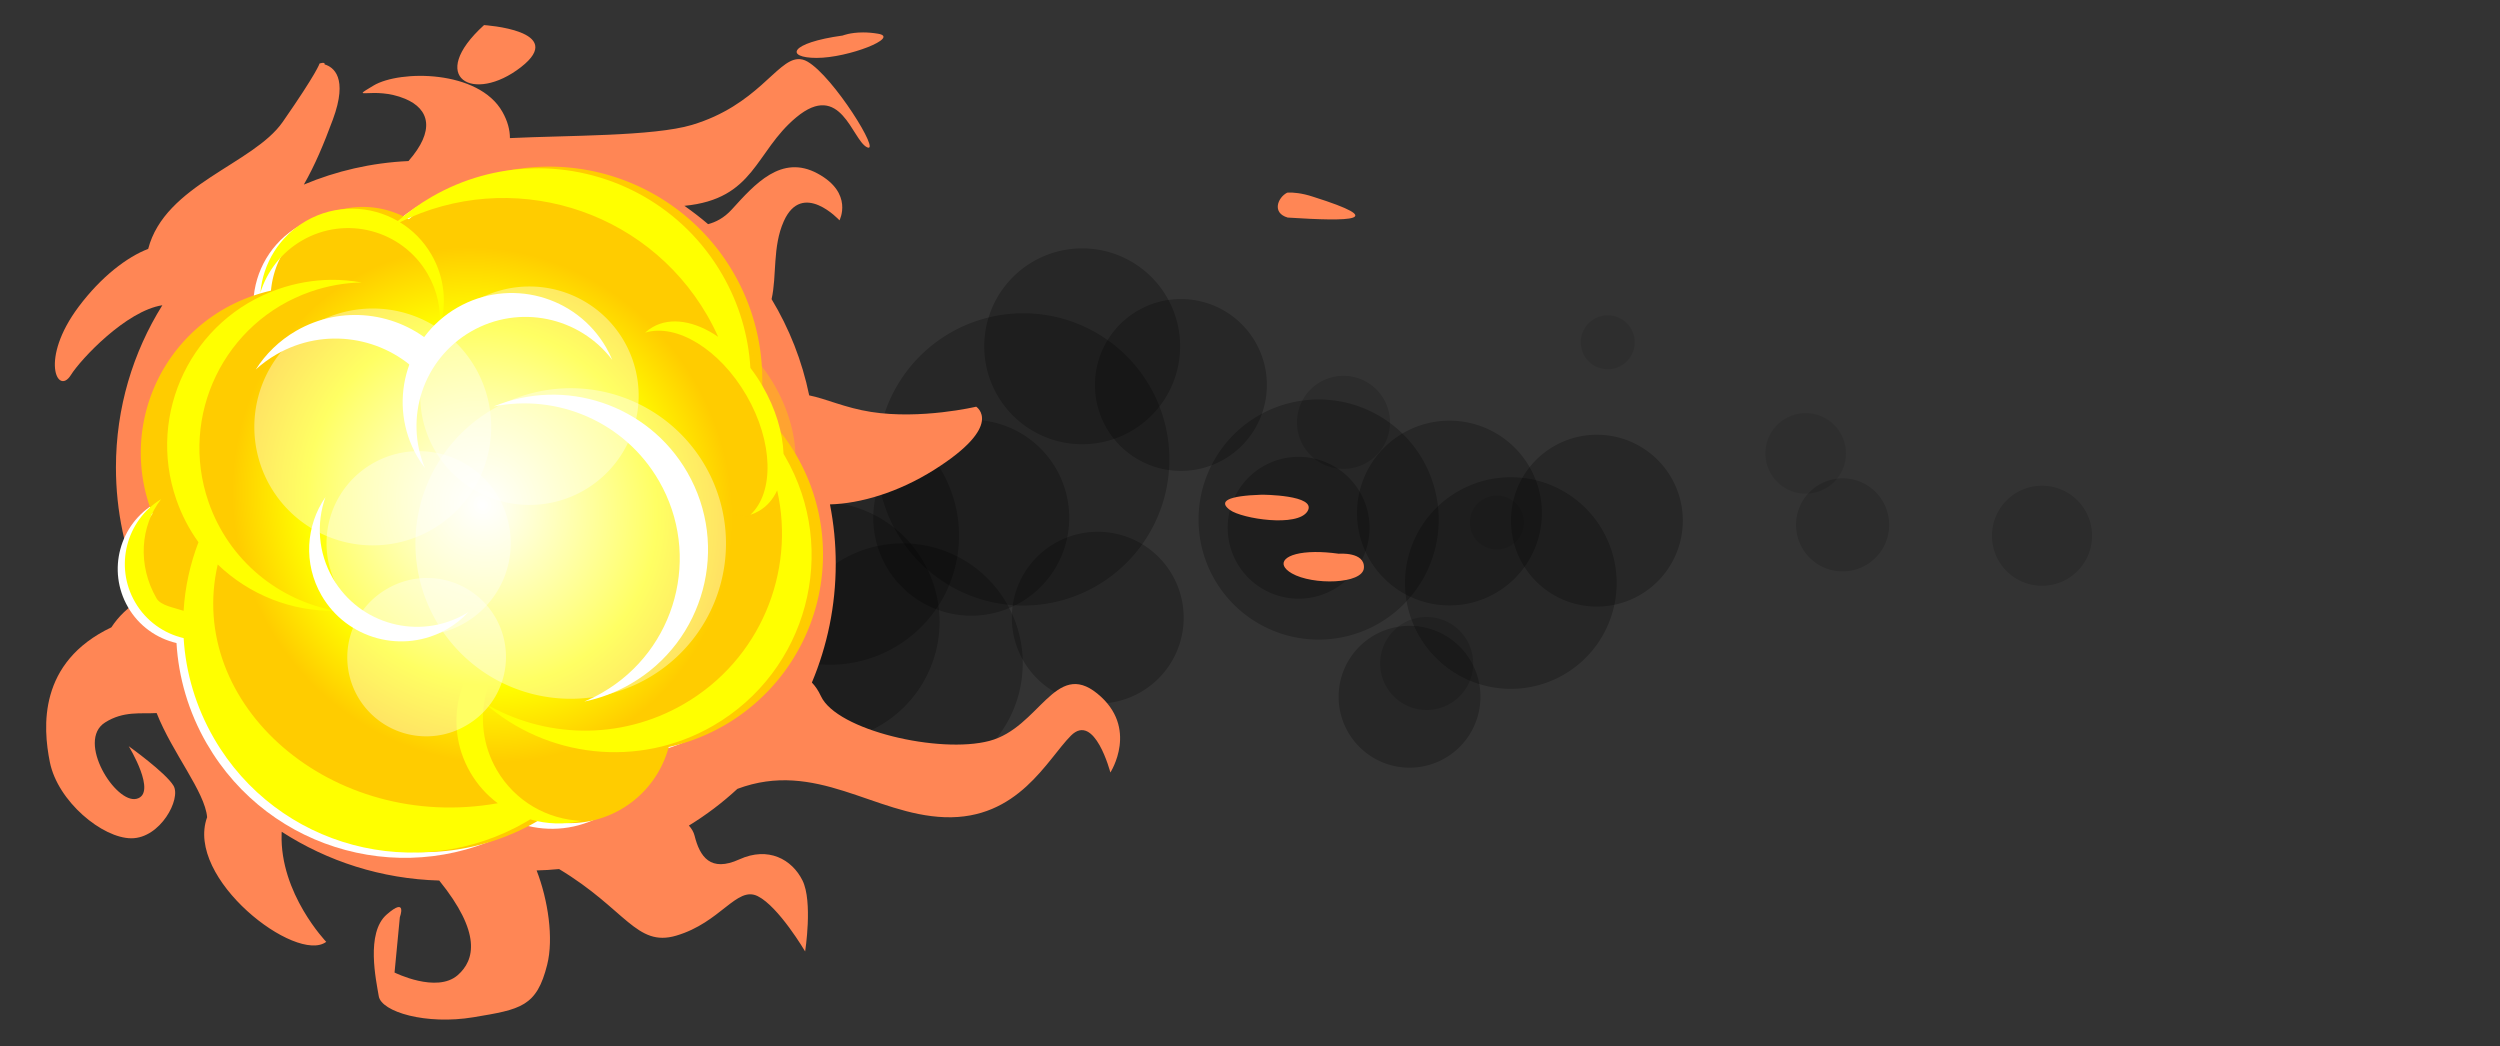 <?xml version="1.0" encoding="UTF-8" standalone="no"?>
<!-- Created with Inkscape (http://www.inkscape.org/) -->

<svg
   xmlns:dc="http://purl.org/dc/elements/1.1/"
   xmlns:cc="http://creativecommons.org/ns#"
   xmlns:rdf="http://www.w3.org/1999/02/22-rdf-syntax-ns#"
   xmlns:svg="http://www.w3.org/2000/svg"
   xmlns="http://www.w3.org/2000/svg"
   xmlns:xlink="http://www.w3.org/1999/xlink"
   xmlns:sodipodi="http://sodipodi.sourceforge.net/DTD/sodipodi-0.dtd"
   xmlns:inkscape="http://www.inkscape.org/namespaces/inkscape"
   width="1024"
   height="428.64"
   id="svg4611"
   version="1.1"
   inkscape:version="0.48.5 r10040"
   sodipodi:docname="smoking_fireball_03.svg">
  <rect width="100%" height="100%" fill="#333333" stroke="none"/>
  <defs
     id="defs4613">
    <radialGradient
       inkscape:collect="always"
       xlink:href="#linearGradient25629"
       id="radialGradient32259"
       gradientUnits="userSpaceOnUse"
       gradientTransform="matrix(0,0.942,-1,0,3676.429,5242.668)"
       cx="-795.815"
       cy="4484.286"
       fx="-795.815"
       fy="4484.286"
       r="100.357" />
    <linearGradient
       id="linearGradient25629">
      <stop
         style="stop-color:#ffffff;stop-opacity:1"
         offset="0"
         id="stop25631" />
      <stop
         id="stop25637"
         offset="0.7"
         style="stop-color:#ffff00;stop-opacity:1" />
      <stop
         style="stop-color:#ffff00;stop-opacity:0"
         offset="1"
         id="stop25633" />
    </linearGradient>
    <radialGradient
       inkscape:collect="always"
       xlink:href="#linearGradient25629"
       id="radialGradient32261"
       gradientUnits="userSpaceOnUse"
       gradientTransform="matrix(0,0.942,-1,0,3676.429,5242.668)"
       cx="-795.815"
       cy="4484.286"
       fx="-795.815"
       fy="4484.286"
       r="100.357" />
    <linearGradient
       id="linearGradient4635">
      <stop
         style="stop-color:#ffffff;stop-opacity:1"
         offset="0"
         id="stop4637" />
      <stop
         id="stop4639"
         offset="0.7"
         style="stop-color:#ffff00;stop-opacity:1" />
      <stop
         style="stop-color:#ffff00;stop-opacity:0"
         offset="1"
         id="stop4641" />
    </linearGradient>
    <radialGradient
       inkscape:collect="always"
       xlink:href="#linearGradient25629"
       id="radialGradient32263"
       gradientUnits="userSpaceOnUse"
       gradientTransform="matrix(0,0.942,-1,0,3676.429,5242.668)"
       cx="-795.815"
       cy="4484.286"
       fx="-795.815"
       fy="4484.286"
       r="100.357" />
    <linearGradient
       id="linearGradient4644">
      <stop
         style="stop-color:#ffffff;stop-opacity:1"
         offset="0"
         id="stop4646" />
      <stop
         id="stop4648"
         offset="0.7"
         style="stop-color:#ffff00;stop-opacity:1" />
      <stop
         style="stop-color:#ffff00;stop-opacity:0"
         offset="1"
         id="stop4650" />
    </linearGradient>
    <radialGradient
       inkscape:collect="always"
       xlink:href="#linearGradient25629"
       id="radialGradient32265"
       gradientUnits="userSpaceOnUse"
       gradientTransform="matrix(0,0.942,-1,0,3676.429,5242.668)"
       cx="-795.815"
       cy="4484.286"
       fx="-795.815"
       fy="4484.286"
       r="100.357" />
    <linearGradient
       id="linearGradient4653">
      <stop
         style="stop-color:#ffffff;stop-opacity:1"
         offset="0"
         id="stop4655" />
      <stop
         id="stop4657"
         offset="0.7"
         style="stop-color:#ffff00;stop-opacity:1" />
      <stop
         style="stop-color:#ffff00;stop-opacity:0"
         offset="1"
         id="stop4659" />
    </linearGradient>
    <radialGradient
       inkscape:collect="always"
       xlink:href="#linearGradient25629"
       id="radialGradient32267"
       gradientUnits="userSpaceOnUse"
       gradientTransform="matrix(0,0.942,-1,0,3676.429,5242.668)"
       cx="-795.815"
       cy="4484.286"
       fx="-795.815"
       fy="4484.286"
       r="100.357" />
    <linearGradient
       id="linearGradient4662">
      <stop
         style="stop-color:#ffffff;stop-opacity:1"
         offset="0"
         id="stop4664" />
      <stop
         id="stop4666"
         offset="0.7"
         style="stop-color:#ffff00;stop-opacity:1" />
      <stop
         style="stop-color:#ffff00;stop-opacity:0"
         offset="1"
         id="stop4668" />
    </linearGradient>
    <radialGradient
       inkscape:collect="always"
       xlink:href="#linearGradient25629"
       id="radialGradient32269"
       gradientUnits="userSpaceOnUse"
       gradientTransform="matrix(0,0.942,-1,0,3676.429,5242.668)"
       cx="-795.815"
       cy="4484.286"
       fx="-795.815"
       fy="4484.286"
       r="100.357" />
    <linearGradient
       id="linearGradient4671">
      <stop
         style="stop-color:#ffffff;stop-opacity:1"
         offset="0"
         id="stop4673" />
      <stop
         id="stop4675"
         offset="0.7"
         style="stop-color:#ffff00;stop-opacity:1" />
      <stop
         style="stop-color:#ffff00;stop-opacity:0"
         offset="1"
         id="stop4677" />
    </linearGradient>
    <radialGradient
       inkscape:collect="always"
       xlink:href="#linearGradient25629"
       id="radialGradient6114"
       gradientUnits="userSpaceOnUse"
       gradientTransform="matrix(0,0.942,-1,0,3676.429,5242.668)"
       cx="-795.815"
       cy="4484.286"
       fx="-795.815"
       fy="4484.286"
       r="100.357" />
  </defs>
  <sodipodi:namedview
     id="base"
     pagecolor="#ffffff"
     bordercolor="#666666"
     borderopacity="1.0"
     inkscape:pageopacity="0.0"
     inkscape:pageshadow="2"
     inkscape:zoom="0.98994949"
     inkscape:cx="447.70659"
     inkscape:cy="66.460006"
     inkscape:document-units="px"
     inkscape:current-layer="layer1"
     showgrid="false"
     inkscape:window-width="1920"
     inkscape:window-height="1017"
     inkscape:window-x="-8"
     inkscape:window-y="-8"
     inkscape:window-maximized="1" />
  <g
     inkscape:label="Layer 1"
     inkscape:groupmode="layer"
     id="layer1"
     transform="translate(512,27.707)">
    <g
       id="g31177"
       transform="matrix(1.328,0,0,1.328,6766.557,1777.469)"
       gds_color="smoke"
       gds_switchable="smoke">
      <rect
         y="-1332.833"
         x="-5276.548"
         height="269.119"
         width="565.452"
         id="rect31179"
         style="opacity:0;color:#000000;fill:#dbe3e2;fill-opacity:1;fill-rule:nonzero;stroke:none;stroke-width:20;marker:none;visibility:visible;display:inline;overflow:visible;enable-background:accumulate" />
      <g
         id="g31181"
         transform="matrix(1.075,0,0,1.075,-4497.284,-1218.173)">
        <path
           transform="matrix(0.229,0,0,0.229,374.073,-609.273)"
           d="m -3697.143,2730 a 115.714,115.714 0 1 1 -231.429,0 115.714,115.714 0 1 1 231.429,0 z"
           sodipodi:ry="115.71429"
           sodipodi:rx="115.71429"
           sodipodi:cy="2730"
           sodipodi:cx="-3812.8572"
           id="path31183"
           style="opacity:0.241;color:#000000;fill:#000000;fill-opacity:1;fill-rule:nonzero;stroke:none;stroke-width:20;marker:none;visibility:visible;display:inline;overflow:visible;enable-background:accumulate"
           sodipodi:type="arc" />
      </g>
      <g
         transform="translate(-4617.525,-1256.478)"
         id="g31185">
        <path
           sodipodi:type="arc"
           style="opacity:0.241;color:#000000;fill:#000000;fill-opacity:1;fill-rule:nonzero;stroke:none;stroke-width:20;marker:none;visibility:visible;display:inline;overflow:visible;enable-background:accumulate"
           id="path31187"
           sodipodi:cx="-3812.8572"
           sodipodi:cy="2730"
           sodipodi:rx="115.71429"
           sodipodi:ry="115.71429"
           d="m -3697.143,2730 a 115.714,115.714 0 1 1 -231.429,0 115.714,115.714 0 1 1 231.429,0 z"
           transform="matrix(0.229,0,0,0.229,374.073,-609.273)" />
      </g>
      <g
         id="g31189"
         transform="translate(-3854.236,-1213.715)">
        <path
           transform="matrix(0.32,0,0,0.32,0.213,-858.962)"
           d="m -3697.143,2730 a 115.714,115.714 0 1 1 -231.429,0 115.714,115.714 0 1 1 231.429,0 z"
           sodipodi:ry="115.71429"
           sodipodi:rx="115.71429"
           sodipodi:cy="2730"
           sodipodi:cx="-3812.8572"
           id="path31191"
           style="opacity:0.241;color:#000000;fill:#000000;fill-opacity:1;fill-rule:nonzero;stroke:none;stroke-width:20;marker:none;visibility:visible;display:inline;overflow:visible;enable-background:accumulate"
           sodipodi:type="arc" />
      </g>
      <g
         id="g31193"
         transform="translate(-4312.854,-1213.715)">
        <path
           sodipodi:type="arc"
           style="opacity:0.241;color:#000000;fill:#000000;fill-opacity:1;fill-rule:nonzero;stroke:none;stroke-width:20;marker:none;visibility:visible;display:inline;overflow:visible;enable-background:accumulate"
           id="path31195"
           sodipodi:cx="-3812.8572"
           sodipodi:cy="2730"
           sodipodi:rx="115.71429"
           sodipodi:ry="115.71429"
           d="m -3697.143,2730 a 115.714,115.714 0 1 1 -231.429,0 115.714,115.714 0 1 1 231.429,0 z"
           transform="matrix(0.261,0,0,0.261,126.741,-698.448)" />
      </g>
      <g
         transform="matrix(1.492,0,0,1.492,-4817.242,-1199.936)"
         id="g31197">
        <path
           transform="matrix(0.189,0,0,0.189,588.181,-502.264)"
           d="m -3697.143,2730 a 115.714,115.714 0 1 1 -231.429,0 115.714,115.714 0 1 1 231.429,0 z"
           sodipodi:ry="115.71429"
           sodipodi:rx="115.71429"
           sodipodi:cy="2730"
           sodipodi:cx="-3812.8572"
           id="path31199"
           style="opacity:0.241;color:#000000;fill:#000000;fill-opacity:1;fill-rule:nonzero;stroke:none;stroke-width:20;marker:none;visibility:visible;display:inline;overflow:visible;enable-background:accumulate"
           sodipodi:type="arc" />
      </g>
      <g
         id="g31201"
         transform="translate(-4913.644,-1158.122)">
        <path
           sodipodi:type="arc"
           style="opacity:0.241;color:#000000;fill:#000000;fill-opacity:1;fill-rule:nonzero;stroke:none;stroke-width:20;marker:none;visibility:visible;display:inline;overflow:visible;enable-background:accumulate"
           id="path31203"
           sodipodi:cx="-3812.8572"
           sodipodi:cy="2730"
           sodipodi:rx="115.71429"
           sodipodi:ry="115.71429"
           d="m -3697.143,2730 a 115.714,115.714 0 1 1 -231.429,0 115.714,115.714 0 1 1 231.429,0 z"
           transform="matrix(0.189,0,0,0.189,588.181,-502.264)" />
      </g>
      <g
         id="g31205"
         transform="translate(-5278.183,-1243.649)">
        <path
           transform="matrix(0.124,0,0,0.124,684.509,-323.915)"
           d="m -3697.143,2730 a 115.714,115.714 0 1 1 -231.429,0 115.714,115.714 0 1 1 231.429,0 z"
           sodipodi:ry="115.71429"
           sodipodi:rx="115.71429"
           sodipodi:cy="2730"
           sodipodi:cx="-3812.8572"
           id="path31207"
           style="opacity:0.145;color:#000000;fill:#000000;fill-opacity:1;fill-rule:nonzero;stroke:none;stroke-width:20;marker:none;visibility:visible;display:inline;overflow:visible;enable-background:accumulate"
           sodipodi:type="arc" />
      </g>
      <g
         id="g31209"
         transform="matrix(1,0,0,-1,-1351.643,-2888.324)">
        <g
           id="g31211"
           transform="matrix(1.075,0,0,1.075,-3726.966,-1709.949)">
          <path
             transform="matrix(0.124,0,0,0.124,684.509,-323.915)"
             d="m -3697.143,2730 a 115.714,115.714 0 1 1 -231.429,0 115.714,115.714 0 1 1 231.429,0 z"
             sodipodi:ry="115.71429"
             sodipodi:rx="115.71429"
             sodipodi:cy="2730"
             sodipodi:cx="-3812.8572"
             id="path31213"
             style="opacity:0.145;color:#000000;fill:#000000;fill-opacity:1;fill-rule:nonzero;stroke:none;stroke-width:20;marker:none;visibility:visible;display:inline;overflow:visible;enable-background:accumulate"
             sodipodi:type="arc" />
        </g>
        <g
           transform="translate(-3900.882,-1748.254)"
           id="g31215">
          <path
             sodipodi:type="arc"
             style="opacity:0.145;color:#000000;fill:#000000;fill-opacity:1;fill-rule:nonzero;stroke:none;stroke-width:20;marker:none;visibility:visible;display:inline;overflow:visible;enable-background:accumulate"
             id="path31217"
             sodipodi:cx="-3812.8572"
             sodipodi:cy="2730"
             sodipodi:rx="115.71429"
             sodipodi:ry="115.71429"
             d="m -3697.143,2730 a 115.714,115.714 0 1 1 -231.429,0 115.714,115.714 0 1 1 231.429,0 z"
             transform="matrix(0.124,0,0,0.124,684.509,-323.915)" />
        </g>
        <g
           transform="translate(-3137.593,-1705.49)"
           id="g31219">
          <path
             sodipodi:type="arc"
             style="opacity:0.241;color:#000000;fill:#000000;fill-opacity:1;fill-rule:nonzero;stroke:none;stroke-width:20;marker:none;visibility:visible;display:inline;overflow:visible;enable-background:accumulate"
             id="path31221"
             sodipodi:cx="-3812.8572"
             sodipodi:cy="2730"
             sodipodi:rx="115.71429"
             sodipodi:ry="115.71429"
             d="m -3697.143,2730 a 115.714,115.714 0 1 1 -231.429,0 115.714,115.714 0 1 1 231.429,0 z"
             transform="matrix(0.229,0,0,0.229,374.073,-609.273)" />
        </g>
        <g
           id="g31223"
           transform="translate(-3596.211,-1705.49)">
          <path
             sodipodi:type="arc"
             style="opacity:0.241;color:#000000;fill:#000000;fill-opacity:1;fill-rule:nonzero;stroke:none;stroke-width:20;marker:none;visibility:visible;display:inline;overflow:visible;enable-background:accumulate"
             id="path31225"
             sodipodi:cx="-3812.8572"
             sodipodi:cy="2730"
             sodipodi:rx="115.71429"
             sodipodi:ry="115.71429"
             d="m -3697.143,2730 a 115.714,115.714 0 1 1 -231.429,0 115.714,115.714 0 1 1 231.429,0 z"
             transform="matrix(0.189,0,0,0.189,588.181,-502.264)" />
        </g>
        <g
           transform="matrix(1.492,0,0,1.492,-4413.287,-1691.712)"
           id="g31227">
          <path
             transform="matrix(0.072,0,0,0.072,838.214,-181.236)"
             d="m -3697.143,2730 a 115.714,115.714 0 1 1 -231.429,0 115.714,115.714 0 1 1 231.429,0 z"
             sodipodi:ry="115.71429"
             sodipodi:rx="115.71429"
             sodipodi:cy="2730"
             sodipodi:cx="-3812.8572"
             id="path31229"
             style="opacity:0.092;color:#000000;fill:#000000;fill-opacity:1;fill-rule:nonzero;stroke:none;stroke-width:20;marker:none;visibility:visible;display:inline;overflow:visible;enable-background:accumulate"
             sodipodi:type="arc" />
        </g>
        <g
           id="g31231"
           transform="translate(-4197.001,-1649.898)">
          <path
             sodipodi:type="arc"
             style="opacity:0.092;color:#000000;fill:#000000;fill-opacity:1;fill-rule:nonzero;stroke:none;stroke-width:20;marker:none;visibility:visible;display:inline;overflow:visible;enable-background:accumulate"
             id="path31233"
             sodipodi:cx="-3812.8572"
             sodipodi:cy="2730"
             sodipodi:rx="115.71429"
             sodipodi:ry="115.71429"
             d="m -3697.143,2730 a 115.714,115.714 0 1 1 -231.429,0 115.714,115.714 0 1 1 231.429,0 z"
             transform="matrix(0.072,0,0,0.072,838.214,-181.236)" />
        </g>
        <g
           transform="translate(-2656.54,-1735.425)"
           id="g31235">
          <path
             sodipodi:type="arc"
             style="opacity:0.241;color:#000000;fill:#000000;fill-opacity:1;fill-rule:nonzero;stroke:none;stroke-width:20;marker:none;visibility:visible;display:inline;overflow:visible;enable-background:accumulate"
             id="path31237"
             sodipodi:cx="-3812.8572"
             sodipodi:cy="2730"
             sodipodi:rx="115.71429"
             sodipodi:ry="115.71429"
             d="m -3697.143,2730 a 115.714,115.714 0 1 1 -231.429,0 115.714,115.714 0 1 1 231.429,0 z"
             transform="matrix(0.32,0,0,0.32,0.213,-858.962)" />
        </g>
      </g>
      <g
         transform="matrix(1,0,0,-1,1318.381,-2888.324)"
         id="g31239">
        <g
           transform="matrix(1.075,0,0,1.075,-5231.85,-1709.949)"
           id="g31241">
          <path
             sodipodi:type="arc"
             style="opacity:0.241;color:#000000;fill:#000000;fill-opacity:1;fill-rule:nonzero;stroke:none;stroke-width:20;marker:none;visibility:visible;display:inline;overflow:visible;enable-background:accumulate"
             id="path31243"
             sodipodi:cx="-3812.8572"
             sodipodi:cy="2730"
             sodipodi:rx="115.71429"
             sodipodi:ry="115.71429"
             d="m -3697.143,2730 a 115.714,115.714 0 1 1 -231.429,0 115.714,115.714 0 1 1 231.429,0 z"
             transform="matrix(0.32,0,0,0.32,0.213,-858.962)" />
        </g>
        <g
           id="g31245"
           transform="translate(-5300.907,-1748.254)">
          <path
             transform="matrix(0.32,0,0,0.32,0.213,-858.962)"
             d="m -3697.143,2730 a 115.714,115.714 0 1 1 -231.429,0 115.714,115.714 0 1 1 231.429,0 z"
             sodipodi:ry="115.71429"
             sodipodi:rx="115.71429"
             sodipodi:cy="2730"
             sodipodi:cx="-3812.8572"
             id="path31247"
             style="opacity:0.241;color:#000000;fill:#000000;fill-opacity:1;fill-rule:nonzero;stroke:none;stroke-width:20;marker:none;visibility:visible;display:inline;overflow:visible;enable-background:accumulate"
             sodipodi:type="arc" />
        </g>
        <g
           id="g31249"
           transform="translate(-6442.617,-1705.49)">
          <path
             transform="matrix(0.124,0,0,0.124,684.509,-323.915)"
             d="m -3697.143,2730 a 115.714,115.714 0 1 1 -231.429,0 115.714,115.714 0 1 1 231.429,0 z"
             sodipodi:ry="115.71429"
             sodipodi:rx="115.71429"
             sodipodi:cy="2730"
             sodipodi:cx="-3812.8572"
             id="path31251"
             style="opacity:0.145;color:#000000;fill:#000000;fill-opacity:1;fill-rule:nonzero;stroke:none;stroke-width:20;marker:none;visibility:visible;display:inline;overflow:visible;enable-background:accumulate"
             sodipodi:type="arc" />
        </g>
        <g
           transform="translate(-6901.235,-1705.49)"
           id="g31253">
          <path
             transform="matrix(0.072,0,0,0.072,838.214,-181.236)"
             d="m -3697.143,2730 a 115.714,115.714 0 1 1 -231.429,0 115.714,115.714 0 1 1 231.429,0 z"
             sodipodi:ry="115.71429"
             sodipodi:rx="115.71429"
             sodipodi:cy="2730"
             sodipodi:cx="-3812.8572"
             id="path31255"
             style="opacity:0.092;color:#000000;fill:#000000;fill-opacity:1;fill-rule:nonzero;stroke:none;stroke-width:20;marker:none;visibility:visible;display:inline;overflow:visible;enable-background:accumulate"
             sodipodi:type="arc" />
        </g>
        <g
           id="g31257"
           transform="matrix(1.492,0,0,1.492,-5187.937,-1691.712)">
          <path
             sodipodi:type="arc"
             style="opacity:0.241;color:#000000;fill:#000000;fill-opacity:1;fill-rule:nonzero;stroke:none;stroke-width:20;marker:none;visibility:visible;display:inline;overflow:visible;enable-background:accumulate"
             id="path31259"
             sodipodi:cx="-3812.8572"
             sodipodi:cy="2730"
             sodipodi:rx="115.71429"
             sodipodi:ry="115.71429"
             d="m -3697.143,2730 a 115.714,115.714 0 1 1 -231.429,0 115.714,115.714 0 1 1 231.429,0 z"
             transform="matrix(0.261,0,0,0.261,126.741,-698.448)" />
        </g>
        <g
           transform="translate(-5597.025,-1649.898)"
           id="g31261">
          <path
             transform="matrix(0.261,0,0,0.261,126.741,-698.448)"
             d="m -3697.143,2730 a 115.714,115.714 0 1 1 -231.429,0 115.714,115.714 0 1 1 231.429,0 z"
             sodipodi:ry="115.71429"
             sodipodi:rx="115.71429"
             sodipodi:cy="2730"
             sodipodi:cx="-3812.8572"
             id="path31263"
             style="opacity:0.241;color:#000000;fill:#000000;fill-opacity:1;fill-rule:nonzero;stroke:none;stroke-width:20;marker:none;visibility:visible;display:inline;overflow:visible;enable-background:accumulate"
             sodipodi:type="arc" />
        </g>
        <g
           transform="translate(-5961.565,-1735.425)"
           id="g31265">
          <path
             sodipodi:type="arc"
             style="opacity:0.241;color:#000000;fill:#000000;fill-opacity:1;fill-rule:nonzero;stroke:none;stroke-width:20;marker:none;visibility:visible;display:inline;overflow:visible;enable-background:accumulate"
             id="path31267"
             sodipodi:cx="-3812.8572"
             sodipodi:cy="2730"
             sodipodi:rx="115.71429"
             sodipodi:ry="115.71429"
             d="m -3697.143,2730 a 115.714,115.714 0 1 1 -231.429,0 115.714,115.714 0 1 1 231.429,0 z"
             transform="matrix(0.229,0,0,0.229,374.073,-609.273)" />
        </g>
      </g>
    </g>
    <g
       transform="matrix(4.027,0,0,4.027,-423.69,2087.578)"
       id="g30841"
       gds_color="fireball">
      <path
         sodipodi:nodetypes="ccccc"
         inkscape:connector-curvature="0"
         id="path30843"
         d="m -21.932,-525.336 140.302,0 0,106.454 -140.302,0 z"
         style="opacity:0;color:#000000;fill:#cccccc;fill-opacity:1;fill-rule:nonzero;stroke:none;stroke-width:20;marker:none;visibility:visible;display:inline;overflow:visible;enable-background:accumulate" />
      <g
         id="g30845"
         transform="translate(357.188,-96.006)">
        <g
           id="g30847">
          <path
             inkscape:connector-curvature="0"
             style="color:#000000;fill:#ff8655;fill-opacity:1;fill-rule:nonzero;stroke:none;stroke-width:20;marker:none;visibility:visible;display:inline;overflow:visible;enable-background:accumulate"
             d="m 103.031,1898.844 c -22.223,20.203 -4.026,30.298 14.156,16.156 18.183,-14.142 -14.156,-16.156 -14.156,-16.156 z m 145.531,2.812 c -5.022,2e-4 -7.844,1.188 -7.844,1.188 -20.714,2.857 -22.143,8.594 -10,8.594 12.143,0 32.134,-7.853 23.562,-9.281 -2.143,-0.357 -4.045,-0.5 -5.719,-0.5 z m -25.031,10.25 c -8.184,0.391 -15.688,17.75 -40.688,25.25 -14.757,4.428 -48.237,4.002 -69.875,5.063 0.003,-3.136 -0.873,-6.503 -2.875,-10.063 -9.091,-16.162 -39.398,-16.155 -49.5,-10.094 -10.102,6.061 0.003,0.012 12.125,5.062 9.497,3.957 11.553,12.241 1.312,23.906 -14.181,0.644 -27.717,3.804 -40.156,9.031 4.298,-7.529 7.662,-15.579 11.125,-24.938 6.009,-16.24 0.151,-20.215 -3.156,-21.188 0.29,-1.112 -1.938,-0.344 -1.938,-0.344 0,0 -0.875,3.343 -14.156,22.437 -11.283,16.222 -45.206,23.995 -51.625,48.719 -8.081,3.079 -18.022,10.644 -26.656,22.156 -15.152,20.203 -8.082,34.362 -3.031,26.281 3.857,-6.171 21.265,-24.688 35.125,-26.812 -11.282,18.064 -17.812,39.381 -17.812,62.25 0,16.839 3.506,32.857 9.875,47.344 0.055,1.011 0.139,2.027 0.219,3.031 -5.509,3.156 -9.272,7.05 -11.844,11 -28.187,13.431 -26.282,38.4 -23.625,51.688 3.03,15.152 20.201,29.281 31.312,29.281 11.112,0 19.187,-15.137 16.156,-20.188 -3.03,-5.051 -17.188,-15.156 -17.188,-15.156 0,0 11.112,18.167 3.031,20.188 -8.081,2.02 -23.237,-22.21 -12.125,-29.281 7.106,-4.522 13.797,-3.272 19.812,-3.625 6.084,15.386 18.526,30.201 19.375,39.969 -8.572,23.571 34.29,56.415 45.719,47.844 0,0 -17.839,-18.549 -17.125,-41.406 0.011,-0.338 0.021,-0.52 0.031,-0.844 17.505,11.309 38.226,18.099 60.469,18.719 16.231,20.078 13.68,30.55 7.094,36.312 -8.081,7.071 -24.25,-1 -24.25,-1 l 2.031,-21.219 c 0,0 3.019,-8.102 -5.062,-1.031 -8.081,7.071 -4.041,25.252 -3.031,31.312 1.01,6.061 18.192,11.124 36.375,8.094 18.183,-3.03 24.241,-4.025 28.281,-20.187 2.509,-10.037 0.359,-24.753 -4.062,-36.156 2.905,-0.07 5.776,-0.254 8.625,-0.531 25.563,15.378 29.671,30.052 44.938,25.563 17.173,-5.051 23.231,-19.197 31.312,-15.156 8.081,4.041 18.188,21.219 18.188,21.219 0,0 3.009,-19.2 -1.031,-27.281 -4.041,-8.081 -13.107,-13.113 -24.219,-8.062 -11.112,5.051 -15.167,-1.013 -17.188,-9.094 -0.342,-1.368 -1.085,-2.687 -2.188,-3.875 6.672,-4.085 12.915,-8.805 18.625,-14.094 30.113,-11.282 52.522,9.91 79.531,10.875 28.284,1.01 39.409,-22.221 48.5,-31.312 9.091,-9.091 15.125,14.156 15.125,14.156 0,0 11.131,-17.18 -5.031,-30.313 -16.162,-13.132 -22.213,13.137 -41.406,18.188 -19.193,5.051 -58.595,-4.055 -64.656,-17.188 -0.998,-2.163 -2.187,-3.878 -3.469,-5.219 5.891,-14.021 9.156,-29.434 9.156,-45.594 0,-7.801 -0.771,-15.409 -2.219,-22.781 11.671,-0.311 26.208,-4.586 39.969,-13.25 27.274,-17.173 16.156,-24.25 16.156,-24.25 0,0 -21.213,5.03 -40.406,2 -10.041,-1.585 -17.296,-5.083 -23.688,-6.344 -2.722,-13.262 -7.667,-25.709 -14.438,-36.938 2.051,-8.996 0.309,-20.132 4.688,-29.906 7.112,-15.874 21.375,-0.344 21.375,-0.344 0,0 5.485,-10.457 -8.406,-17.969 -13.892,-7.511 -24.076,4.066 -32.906,13.781 -3.063,3.37 -6.266,4.894 -9.125,5.656 -2.912,-2.493 -5.945,-4.829 -9.094,-7.031 27.065,-2.633 27.044,-20.719 42.906,-33.938 17.143,-14.285 21.442,8.58 27.156,11.438 5.714,2.857 -12.844,-27.161 -22.844,-32.875 -1.25,-0.715 -2.456,-0.993 -3.625,-0.938 z m 188.5,51.219 c -0.468,0.01 -0.719,0.031 -0.719,0.031 -3.656,1.855 -5.968,7.792 0.188,9.563 24.306,1.564 38.966,1.243 9.812,-7.969 -4.529,-1.525 -7.878,-1.656 -9.281,-1.625 z M 401.5,2079.094 c -13.004,0.419 -16.771,2.519 -12.156,5.875 4.614,3.356 26.006,6.73 29.781,0.437 3.775,-6.292 -17.625,-6.312 -17.625,-6.312 z m 20.375,22 c -11.542,0.131 -15.288,4.439 -8.812,8.187 7.97,4.615 27.268,4.199 27.688,-2.094 0.419,-6.292 -9.656,-5.438 -9.656,-5.438 -3.461,-0.472 -6.555,-0.687 -9.219,-0.656 z"
             transform="matrix(0.265,0,0,0.265,-357.188,-929.911)"
             id="path30849" />
        </g>
        <g
           id="g30851" />
      </g>
      <g
         id="g30853"
         transform="matrix(-0.5,-0.866,0.866,-0.5,309.698,-914.048)">
        <path
           style="color:#000000;fill:#ffffff;fill-opacity:1;fill-rule:nonzero;stroke:none;stroke-width:20;marker:none;visibility:visible;display:inline;overflow:visible;enable-background:accumulate"
           d="m -246.882,-501.2 c -12.842,0 -23.25,10.408 -23.25,23.25 0,0.165 0.005,0.332 0.008,0.496 -1.981,1.897 -3.216,4.564 -3.216,7.524 0,2.874 1.161,5.481 3.043,7.367 -0.592,1.893 -0.91,3.907 -0.91,5.994 0,11.071 8.98,20.05 20.05,20.05 0.1,0 0.198,-0.007 0.298,-0.008 1.891,1.003 4.349,1.612 7.036,1.612 0.764,0 1.513,-0.056 2.232,-0.149 2.912,1.458 6.195,2.282 9.674,2.282 11.956,0 21.646,-9.69 21.646,-21.646 0,-1.433 -0.139,-2.836 -0.405,-4.192 2.799,-1.617 4.688,-4.638 4.688,-8.103 0,-3.314 -1.725,-6.226 -4.324,-7.888 0.028,-0.396 0.041,-0.795 0.041,-1.199 0,-7.955 -5.515,-14.618 -12.932,-16.379 0.068,-0.411 0.107,-0.826 0.107,-1.257 0,-4.281 -3.475,-7.756 -7.756,-7.756 -2.227,0 -4.225,0.943 -5.639,2.447 -3.128,-1.566 -6.657,-2.447 -10.393,-2.447 z"
           id="path30855"
           inkscape:connector-curvature="0" />
        <path
           sodipodi:type="arc"
           style="color:#000000;fill:#ffcc00;fill-opacity:1;fill-rule:nonzero;stroke:none;stroke-width:20;marker:none;visibility:visible;display:inline;overflow:visible;enable-background:accumulate"
           id="path30857"
           sodipodi:cx="-867.72101"
           sodipodi:cy="4435.3247"
           sodipodi:rx="87.88327"
           sodipodi:ry="87.88327"
           d="m -779.838,4435.325 a 87.883,87.883 0 1 1 -175.767,0 87.883,87.883 0 1 1 175.767,0 z"
           transform="matrix(0.265,0,0,0.265,-17.298,-1651.46)" />
        <path
           sodipodi:type="arc"
           style="color:#000000;fill:#ffcc00;fill-opacity:1;fill-rule:nonzero;stroke:none;stroke-width:20;marker:none;visibility:visible;display:inline;overflow:visible;enable-background:accumulate"
           id="path30859"
           sodipodi:cx="-811.15247"
           sodipodi:cy="4524.2183"
           sodipodi:rx="81.822357"
           sodipodi:ry="81.822357"
           d="m -729.33,4524.218 a 81.822,81.822 0 1 1 -163.645,0 81.822,81.822 0 1 1 163.645,0 z"
           transform="matrix(0.265,0,0,0.265,-17.298,-1651.46)" />
        <path
           sodipodi:type="arc"
           style="color:#000000;fill:#ffcc00;fill-opacity:1;fill-rule:nonzero;stroke:none;stroke-width:20;marker:none;visibility:visible;display:inline;overflow:visible;enable-background:accumulate"
           id="path30861"
           sodipodi:cx="-883.88348"
           sodipodi:cy="4516.1367"
           sodipodi:rx="75.761444"
           sodipodi:ry="75.761444"
           d="m -808.122,4516.137 a 75.761,75.761 0 1 1 -151.523,0 75.761,75.761 0 1 1 151.523,0 z"
           transform="matrix(0.265,0,0,0.265,-17.298,-1651.46)" />
        <path
           sodipodi:type="arc"
           style="color:#000000;fill:#ffcc00;fill-opacity:1;fill-rule:nonzero;stroke:none;stroke-width:20;marker:none;visibility:visible;display:inline;overflow:visible;enable-background:accumulate"
           id="path30863"
           sodipodi:cx="-928.3302"
           sodipodi:cy="4465.6294"
           sodipodi:rx="39.39595"
           sodipodi:ry="39.39595"
           d="m -888.934,4465.629 a 39.396,39.396 0 1 1 -78.792,0 39.396,39.396 0 1 1 78.792,0 z"
           transform="matrix(0.265,0,0,0.265,-17.298,-1651.46)" />
        <path
           sodipodi:type="arc"
           style="color:#000000;fill:#ffcc00;fill-opacity:1;fill-rule:nonzero;stroke:none;stroke-width:20;marker:none;visibility:visible;display:inline;overflow:visible;enable-background:accumulate"
           id="path30865"
           sodipodi:cx="-807.11188"
           sodipodi:cy="4376.7358"
           sodipodi:rx="29.294424"
           sodipodi:ry="29.294424"
           d="m -777.817,4376.736 a 29.294,29.294 0 1 1 -58.589,0 29.294,29.294 0 1 1 58.589,0 z"
           transform="matrix(0.265,0,0,0.265,-17.298,-1651.46)" />
        <path
           sodipodi:type="arc"
           style="color:#000000;fill:#ffcc00;fill-opacity:1;fill-rule:nonzero;stroke:none;stroke-width:20;marker:none;visibility:visible;display:inline;overflow:visible;enable-background:accumulate"
           id="path30867"
           sodipodi:cx="-748.52301"
           sodipodi:cy="4477.751"
           sodipodi:rx="35.355339"
           sodipodi:ry="35.355339"
           d="m -713.168,4477.751 a 35.355,35.355 0 1 1 -70.711,0 35.355,35.355 0 1 1 70.711,0 z"
           transform="matrix(0.265,0,0,0.265,-17.298,-1651.46)" />
        <path
           sodipodi:type="arc"
           style="opacity:0.423;color:#000000;fill:#ffcc00;fill-opacity:1;fill-rule:nonzero;stroke:none;stroke-width:20;marker:none;visibility:visible;display:inline;overflow:visible;enable-background:accumulate"
           id="path30869"
           sodipodi:cx="-856.15393"
           sodipodi:cy="4572.7056"
           sodipodi:rx="40.86153"
           sodipodi:ry="25.253813"
           d="m -815.292,4572.706 a 40.862,25.254 0 1 1 -81.723,0 40.862,25.254 0 1 1 81.723,0 z"
           transform="matrix(0.265,0,0,0.265,-17.298,-1651.46)" />
        <g
           id="g30871"
           transform="matrix(-0.982,-0.19,0.19,-0.982,-461.516,-368.615)">
          <path
             transform="matrix(0.265,0,0,0.265,-5e-5,-1025.917)"
             d="m -729.33,4443.406 a 63.64,63.64 0 1 1 -127.279,0 63.64,63.64 0 1 1 127.279,0 z"
             sodipodi:ry="63.63961"
             sodipodi:rx="63.63961"
             sodipodi:cy="4443.4058"
             sodipodi:cx="-792.96973"
             id="path30873"
             style="color:#000000;fill:#ffcc00;fill-opacity:1;fill-rule:nonzero;stroke:none;stroke-width:20;marker:none;visibility:visible;display:inline;overflow:visible;enable-background:accumulate"
             sodipodi:type="arc" />
          <path
             inkscape:connector-curvature="0"
             style="color:#000000;fill:#ffff00;fill-opacity:1;fill-rule:nonzero;stroke:none;stroke-width:20;marker:none;visibility:visible;display:inline;overflow:visible;enable-background:accumulate"
             d="m 121.875,1958.844 c -0.905,-0.01 -1.812,0.01 -2.719,0.031 -13.188,0.343 -26.458,3.877 -38.688,10.938 -4.7,2.713 -9.029,5.815 -12.969,9.25 -10.581,-6.115 -24.033,-6.579 -35.375,-0.031 -10.365,5.984 -16.541,16.421 -17.531,27.5 2.556,-8.167 8.067,-15.415 16.062,-20.031 16.91,-9.763 38.518,-3.973 48.281,12.938 3.777,6.543 5.217,13.788 4.594,20.781 2.849,-9.106 2.022,-19.305 -3.125,-28.219 -3.051,-5.284 -7.263,-9.488 -12.125,-12.469 42.35,-20.861 94.21,-5.539 118.156,35.938 1.568,2.715 2.966,5.481 4.219,8.281 -8.825,-6.049 -18.181,-7.813 -25.219,-3.75 -1.056,0.61 -2.025,1.304 -2.906,2.125 12.018,-3.705 28.695,6.369 39,24.219 10.305,17.849 10.654,37.319 1.438,45.875 1.152,-0.353 2.256,-0.859 3.312,-1.469 3.085,-1.781 5.414,-4.506 7,-7.906 7.074,31.479 -6.613,65.171 -36.031,82.156 -24.593,14.199 -53.862,13.068 -76.656,-0.469 23.732,20.938 59.078,25.48 88,8.781 36.236,-20.921 48.671,-67.264 27.75,-103.5 -0.193,-0.335 -0.395,-0.67 -0.594,-1 -0.294,-8.076 -2.957,-17.274 -8.031,-26.062 -1.446,-2.505 -3.02,-4.85 -4.688,-7.031 -0.728,-12.284 -4.239,-24.582 -10.812,-35.969 -15.048,-26.064 -42.28,-40.703 -70.344,-40.906 z m -80.188,42.812 c -6.695,0.071 -13.51,1.224 -20.188,3.531 -33.22,11.477 -50.821,47.686 -39.344,80.906 2.079,6.018 4.962,11.524 8.5,16.437 -3.237,8.426 -5.206,17.339 -5.75,26.375 -3.74,-1.281 -8.78,-1.996 -10.406,-4.812 -7.359,-12.746 -6.21,-27.907 1.812,-38.156 -13.498,8.265 -18.023,25.837 -10.062,39.625 4.206,7.284 11.068,12.059 18.656,13.844 0.788,13.196 4.596,26.397 11.656,38.625 24.268,42.034 77.997,56.456 120.031,32.188 0.52,-0.3 1.023,-0.621 1.531,-0.938 6.371,1.864 13.21,2.109 19.844,0.594 -13.094,-0.487 -25.652,-7.471 -32.688,-19.656 -10.879,-18.843 -4.436,-42.934 14.406,-53.813 3.533,-2.04 7.251,-3.49 11.031,-4.344 -7.184,-0.284 -14.532,1.389 -21.219,5.25 -18.843,10.879 -25.285,35.001 -14.406,53.844 2.768,4.794 6.387,8.798 10.562,11.906 -63.918,11.284 -120.108,-38.115 -107.594,-91.969 12.06,11.638 28.413,18.197 45.406,17.875 -21.913,-3.958 -41.117,-19.33 -48.906,-41.875 -11.477,-33.221 6.155,-69.429 39.375,-80.906 6.501,-2.246 13.102,-3.382 19.625,-3.5 -3.894,-0.705 -7.858,-1.074 -11.875,-1.031 z"
             transform="matrix(0.086,-0.25,0.25,0.086,-729.955,-18.133)"
             id="path30875" />
        </g>
        <path
           sodipodi:type="arc"
           style="color:#000000;fill:#ffcc00;fill-opacity:1;fill-rule:nonzero;stroke:none;stroke-width:20;marker:none;visibility:visible;display:inline;overflow:visible;enable-background:accumulate"
           id="path30877"
           sodipodi:cx="-835.35712"
           sodipodi:cy="4468.2144"
           sodipodi:rx="53.214287"
           sodipodi:ry="53.214287"
           d="m -782.143,4468.214 a 53.214,53.214 0 1 1 -106.429,0 53.214,53.214 0 1 1 106.429,0 z"
           transform="matrix(0.265,0,0,0.265,-17.298,-1651.46)" />
        <path
           sodipodi:type="arc"
           style="color:#000000;fill:url(#radialGradient6114);fill-opacity:1;fill-rule:nonzero;stroke:none;stroke-width:20;marker:none;visibility:visible;display:inline;overflow:visible;enable-background:accumulate"
           id="path30879"
           sodipodi:cx="-808.21429"
           sodipodi:cy="4495.3569"
           sodipodi:rx="100.35714"
           sodipodi:ry="100.35714"
           d="m -707.857,4495.357 a 100.357,100.357 0 1 1 -200.714,0 100.357,100.357 0 1 1 200.714,0 z"
           transform="matrix(0.265,0,0,0.265,-25.802,-1655.428)" />
        <path
           sodipodi:type="arc"
           style="opacity:0.389;color:#000000;fill:#ffffff;fill-opacity:1;fill-rule:nonzero;stroke:none;stroke-width:20;marker:none;visibility:visible;display:inline;overflow:visible;enable-background:accumulate"
           id="path30881"
           sodipodi:cx="-812.66772"
           sodipodi:cy="4514.6216"
           sodipodi:rx="41.921329"
           sodipodi:ry="41.921329"
           d="m -770.746,4514.622 a 41.921,41.921 0 1 1 -83.843,0 41.921,41.921 0 1 1 83.843,0 z"
           transform="matrix(0.265,0,0,0.265,-17.298,-1651.46)" />
        <path
           sodipodi:type="arc"
           style="opacity:0.389;color:#000000;fill:#ffffff;fill-opacity:1;fill-rule:nonzero;stroke:none;stroke-width:20;marker:none;visibility:visible;display:inline;overflow:visible;enable-background:accumulate"
           id="path30883"
           sodipodi:cx="-801.05096"
           sodipodi:cy="4463.6089"
           sodipodi:rx="45.456863"
           sodipodi:ry="45.456863"
           d="m -755.594,4463.609 a 45.457,45.457 0 1 1 -90.914,0 45.457,45.457 0 1 1 90.914,0 z"
           transform="matrix(0.265,0,0,0.265,-15.159,-1653.331)" />
        <path
           sodipodi:type="arc"
           style="opacity:0.389;color:#000000;fill:#ffffff;fill-opacity:1;fill-rule:nonzero;stroke:none;stroke-width:20;marker:none;visibility:visible;display:inline;overflow:visible;enable-background:accumulate"
           id="path30885"
           sodipodi:cx="-851.55859"
           sodipodi:cy="4500.9849"
           sodipodi:rx="59.598999"
           sodipodi:ry="59.598999"
           d="m -791.96,4500.985 a 59.599,59.599 0 1 1 -119.198,0 59.599,59.599 0 1 1 119.198,0 z"
           transform="matrix(0.265,0,0,0.265,-22.108,-1651.727)" />
        <path
           sodipodi:type="arc"
           style="opacity:0.389;color:#000000;fill:#ffffff;fill-opacity:1;fill-rule:nonzero;stroke:none;stroke-width:20;marker:none;visibility:visible;display:inline;overflow:visible;enable-background:accumulate"
           id="path30887"
           sodipodi:cx="-841.45709"
           sodipodi:cy="4451.4873"
           sodipodi:rx="35.355339"
           sodipodi:ry="35.355339"
           d="m -806.102,4451.487 a 35.355,35.355 0 1 1 -70.711,0 35.355,35.355 0 1 1 70.711,0 z"
           transform="matrix(0.265,0,0,0.265,-17.03,-1651.994)" />
        <path
           sodipodi:type="arc"
           style="opacity:0.389;color:#000000;fill:#ffffff;fill-opacity:1;fill-rule:nonzero;stroke:none;stroke-width:20;marker:none;visibility:visible;display:inline;overflow:visible;enable-background:accumulate"
           id="path30889"
           sodipodi:cx="-879.8429"
           sodipodi:cy="4430.2739"
           sodipodi:rx="30.304577"
           sodipodi:ry="30.304577"
           d="m -849.538,4430.274 a 30.305,30.305 0 1 1 -60.609,0 30.305,30.305 0 1 1 60.609,0 z"
           transform="matrix(0.265,0,0,0.265,-17.298,-1651.46)" />
        <path
           style="color:#000000;fill:#ffffff;fill-opacity:1;fill-rule:nonzero;stroke:none;stroke-width:20;marker:none;visibility:visible;display:inline;overflow:visible;enable-background:accumulate"
           d="m -216.43,-477.867 c 0.183,0.835 0.281,1.707 0.281,2.596 0,5.652 -3.899,10.388 -9.153,11.675 1.018,1.126 1.609,1.994 1.943,2.695 4.81,-1.575 8.285,-6.1 8.285,-11.435 0,-1.997 -0.495,-3.874 -1.356,-5.531 z"
           id="path30891"
           inkscape:connector-curvature="0" />
        <path
           style="color:#000000;fill:#ffffff;fill-opacity:1;fill-rule:nonzero;stroke:none;stroke-width:20;marker:none;visibility:visible;display:inline;overflow:visible;enable-background:accumulate"
           d="m -262.384,-465.812 c -0.518,1.562 -0.802,3.233 -0.802,4.969 0,8.709 7.059,15.768 15.768,15.768 8.014,0 14.631,-5.976 15.635,-13.717 -2.088,6.263 -8.001,10.782 -14.965,10.782 -8.709,0 -15.768,-7.059 -15.768,-15.768 0,-0.689 0.047,-1.369 0.132,-2.034 z"
           id="path30893"
           inkscape:connector-curvature="0" />
        <path
           style="color:#000000;fill:#ffffff;fill-opacity:1;fill-rule:nonzero;stroke:none;stroke-width:20;marker:none;visibility:visible;display:inline;overflow:visible;enable-background:accumulate"
           d="m -232.313,-468.061 c -0.474,0 -0.947,0.033 -1.406,0.091 5.463,0.69 9.69,5.355 9.69,11.005 0,5.65 -4.228,10.306 -9.69,10.997 0.459,0.058 0.931,0.091 1.406,0.091 6.126,0 11.088,-4.962 11.088,-11.088 0,-6.126 -4.962,-11.096 -11.088,-11.096 z"
           id="path30895"
           inkscape:connector-curvature="0" />
        <path
           style="color:#000000;fill:#ffffff;fill-opacity:1;fill-rule:nonzero;stroke:none;stroke-width:20;marker:none;visibility:visible;display:inline;overflow:visible;enable-background:accumulate"
           d="m -239.663,-483.556 c -5.166,0 -9.36,4.185 -9.36,9.351 0,0.954 0.148,1.87 0.413,2.737 -0.004,-0.111 -0.008,-0.219 -0.008,-0.331 0,-5.462 4.427,-9.889 9.889,-9.889 3.011,0 5.702,1.35 7.516,3.473 -1.501,-3.16 -4.719,-5.341 -8.45,-5.341 z"
           id="path30897"
           inkscape:connector-curvature="0" />
      </g>
    </g>
  </g>
</svg>
